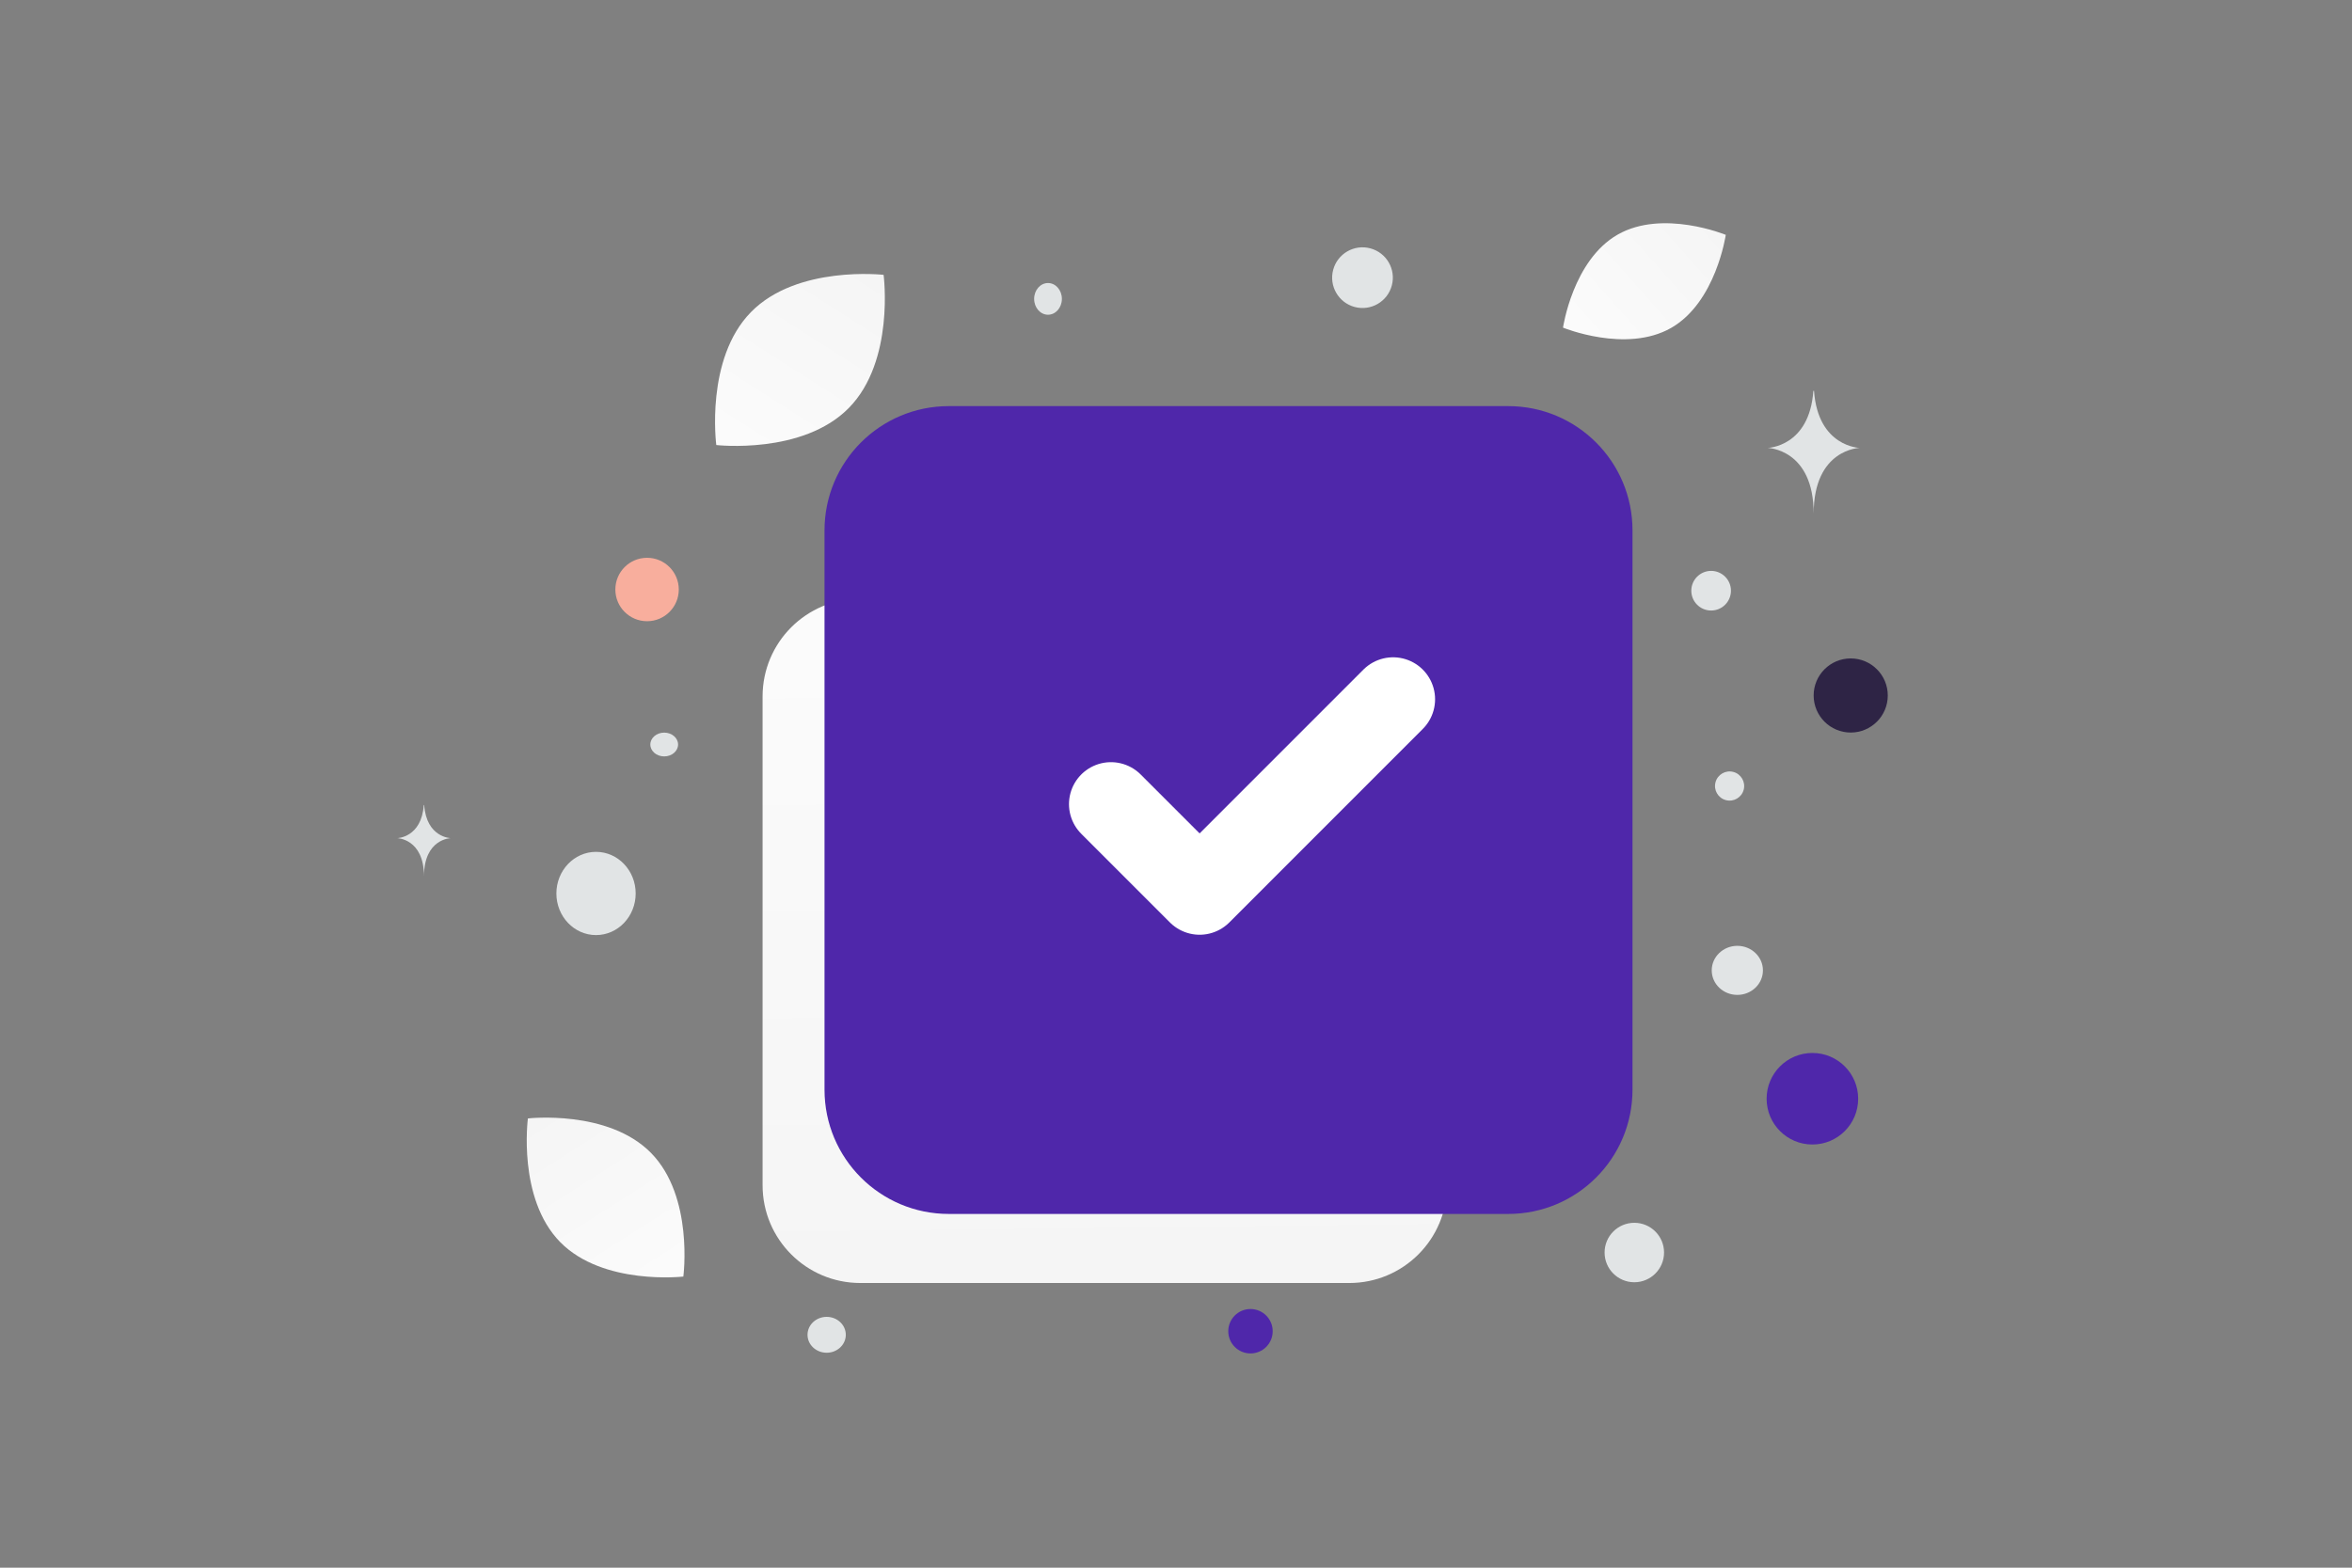 <svg width="900" height="600" viewBox="0 0 900 600" fill="none" xmlns="http://www.w3.org/2000/svg">
<rect x="0" y="0" width="900" height="600" fill="#808080" stroke="none"/>
<g clip-path="url(#clip0_1235_20167)">
<path d="M214.359 475.389C230.779 492.101 261.483 488.578 261.483 488.578C261.483 488.578 265.547 457.958 249.111 441.256C232.692 424.544 202.002 428.058 202.002 428.058C202.002 428.058 197.939 458.677 214.359 475.389Z" fill="url(#paint0_linear_1235_20167)"/>
<path d="M639.439 125.516C622.245 135.324 598.094 125.395 598.094 125.395C598.094 125.395 601.837 99.568 619.04 89.772C636.234 79.964 660.375 89.882 660.375 89.882C660.375 89.882 656.632 115.709 639.439 125.516Z" fill="url(#paint1_linear_1235_20167)"/>
<path d="M324.812 156.134C307.14 174.121 274.092 170.328 274.092 170.328C274.092 170.328 269.719 137.373 287.408 119.397C305.081 101.41 338.112 105.191 338.112 105.191C338.112 105.191 342.485 138.147 324.812 156.134Z" fill="url(#paint2_linear_1235_20167)"/>
<path d="M228.07 326.029C236.448 326.029 243.24 333.16 243.24 341.957C243.24 350.754 236.448 357.885 228.07 357.885C219.692 357.885 212.9 350.754 212.9 341.957C212.9 333.16 219.692 326.029 228.07 326.029Z" fill="#E1E4E5"/>
<path d="M478.5 501C483.194 501 487 504.806 487 509.5C487 514.194 483.194 518 478.5 518C473.806 518 470 514.194 470 509.5C470 504.806 473.806 501 478.5 501Z" fill="#4F27AA"/>
<path d="M693.518 402.999C703.193 402.999 711.036 410.842 711.036 420.517C711.036 430.192 703.193 438.035 693.518 438.035C683.843 438.035 676 430.192 676 420.517C676 410.842 683.843 402.999 693.518 402.999Z" fill="#4F27AA"/>
<path d="M708.183 280.366C716.016 280.366 722.366 274.016 722.366 266.183C722.366 258.35 716.016 252 708.183 252C700.35 252 694 258.35 694 266.183C694 274.016 700.35 280.366 708.183 280.366Z" fill="#2E2445"/>
<path d="M247.603 237.756C254.305 237.756 259.739 232.323 259.739 225.62C259.739 218.918 254.305 213.484 247.603 213.484C240.9 213.484 235.467 218.918 235.467 225.62C235.467 232.323 240.9 237.756 247.603 237.756Z" fill="#F8AE9D"/>
<path d="M316.324 517.734C320.369 517.734 323.648 514.66 323.648 510.867C323.648 507.074 320.369 504 316.324 504C312.279 504 309 507.074 309 510.867C309 514.66 312.279 517.734 316.324 517.734Z" fill="#E1E4E5"/>
<path d="M664.796 380.776C670.206 380.776 674.592 376.573 674.592 371.388C674.592 366.203 670.206 362 664.796 362C659.386 362 655 366.203 655 371.388C655 376.573 659.386 380.776 664.796 380.776Z" fill="#E1E4E5"/>
<path d="M625.378 490.756C631.661 490.756 636.755 485.662 636.755 479.379C636.755 473.096 631.661 468.002 625.378 468.002C619.095 468.002 614.001 473.096 614.001 479.379C614.001 485.662 619.095 490.756 625.378 490.756Z" fill="#E1E4E5"/>
<path d="M401.025 120.458C403.957 120.458 406.334 117.742 406.334 114.39C406.334 111.039 403.957 108.322 401.025 108.322C398.093 108.322 395.716 111.039 395.716 114.39C395.716 117.742 398.093 120.458 401.025 120.458Z" fill="#E1E4E5"/>
<path d="M656.444 299.39C655.646 302.367 657.413 305.427 660.39 306.224C663.366 307.022 666.426 305.255 667.224 302.278C668.021 299.302 666.255 296.242 663.278 295.444C660.301 294.647 657.242 296.413 656.444 299.39Z" fill="#E1E4E5"/>
<path d="M654.769 233.666C658.958 233.666 662.354 230.27 662.354 226.081C662.354 221.892 658.958 218.496 654.769 218.496C650.58 218.496 647.184 221.892 647.184 226.081C647.184 230.27 650.58 233.666 654.769 233.666Z" fill="#E1E4E5"/>
<path d="M254.159 289.497C257.091 289.497 259.468 287.459 259.468 284.946C259.468 282.432 257.091 280.395 254.159 280.395C251.227 280.395 248.85 282.432 248.85 284.946C248.85 287.459 251.227 289.497 254.159 289.497Z" fill="#E1E4E5"/>
<path d="M510.146 103.265C508.486 109.46 512.162 115.828 518.357 117.488C524.552 119.148 530.92 115.471 532.58 109.276C534.24 103.081 530.564 96.713 524.369 95.053C518.174 93.393 511.806 97.069 510.146 103.265Z" fill="#E1E4E5"/>
<path d="M162.314 308.104H162.165C161.284 320.59 152 320.782 152 320.782C152 320.782 162.238 320.982 162.238 335.41C162.238 320.982 172.476 320.782 172.476 320.782C172.476 320.782 163.195 320.59 162.314 308.104ZM694.144 149.592H693.888C692.37 171.096 676.381 171.427 676.381 171.427C676.381 171.427 694.013 171.772 694.013 196.619C694.013 171.772 711.645 171.427 711.645 171.427C711.645 171.427 695.662 171.096 694.144 149.592Z" fill="#E1E4E5"/>
<path fill-rule="evenodd" clip-rule="evenodd" d="M553.714 397.506V453.629C553.714 474.301 536.971 491.045 516.299 491.045H329.22C308.548 491.045 291.805 474.301 291.805 453.629V266.551C291.805 245.879 308.548 229.135 329.22 229.135H385.344" fill="url(#paint3_linear_1235_20167)"/>
<path fill-rule="evenodd" clip-rule="evenodd" d="M363.07 155.432H577.119C603.399 155.432 624.685 176.718 624.685 202.998V417.047C624.685 443.327 603.399 464.613 577.119 464.613H363.07C336.79 464.613 315.504 443.327 315.504 417.047V202.998C315.504 176.718 336.79 155.432 363.07 155.432Z" fill="#4F27AA"/>
<path d="M425.113 307.766L459.038 341.69L533.076 267.631" stroke="white" stroke-width="32.125" stroke-linecap="round" stroke-linejoin="round"/>
</g>
<defs>
<linearGradient id="paint0_linear_1235_20167" x1="279.871" y1="532.474" x2="161.165" y2="346.391" gradientUnits="userSpaceOnUse">
<stop stop-color="white"/>
<stop offset="1" stop-color="#EEEEEE"/>
</linearGradient>
<linearGradient id="paint1_linear_1235_20167" x1="573.046" y1="156.849" x2="712.364" y2="32.888" gradientUnits="userSpaceOnUse">
<stop stop-color="white"/>
<stop offset="1" stop-color="#EEEEEE"/>
</linearGradient>
<linearGradient id="paint2_linear_1235_20167" x1="254.302" y1="217.574" x2="382.065" y2="17.294" gradientUnits="userSpaceOnUse">
<stop stop-color="white"/>
<stop offset="1" stop-color="#EEEEEE"/>
</linearGradient>
<linearGradient id="paint3_linear_1235_20167" x1="417.175" y1="82.294" x2="425.251" y2="775.958" gradientUnits="userSpaceOnUse">
<stop stop-color="white"/>
<stop offset="1" stop-color="#EEEEEE"/>
</linearGradient>
<clipPath id="clip0_1235_20167">
<rect width="900" height="600" fill="white"/>
</clipPath>
</defs>
</svg>
